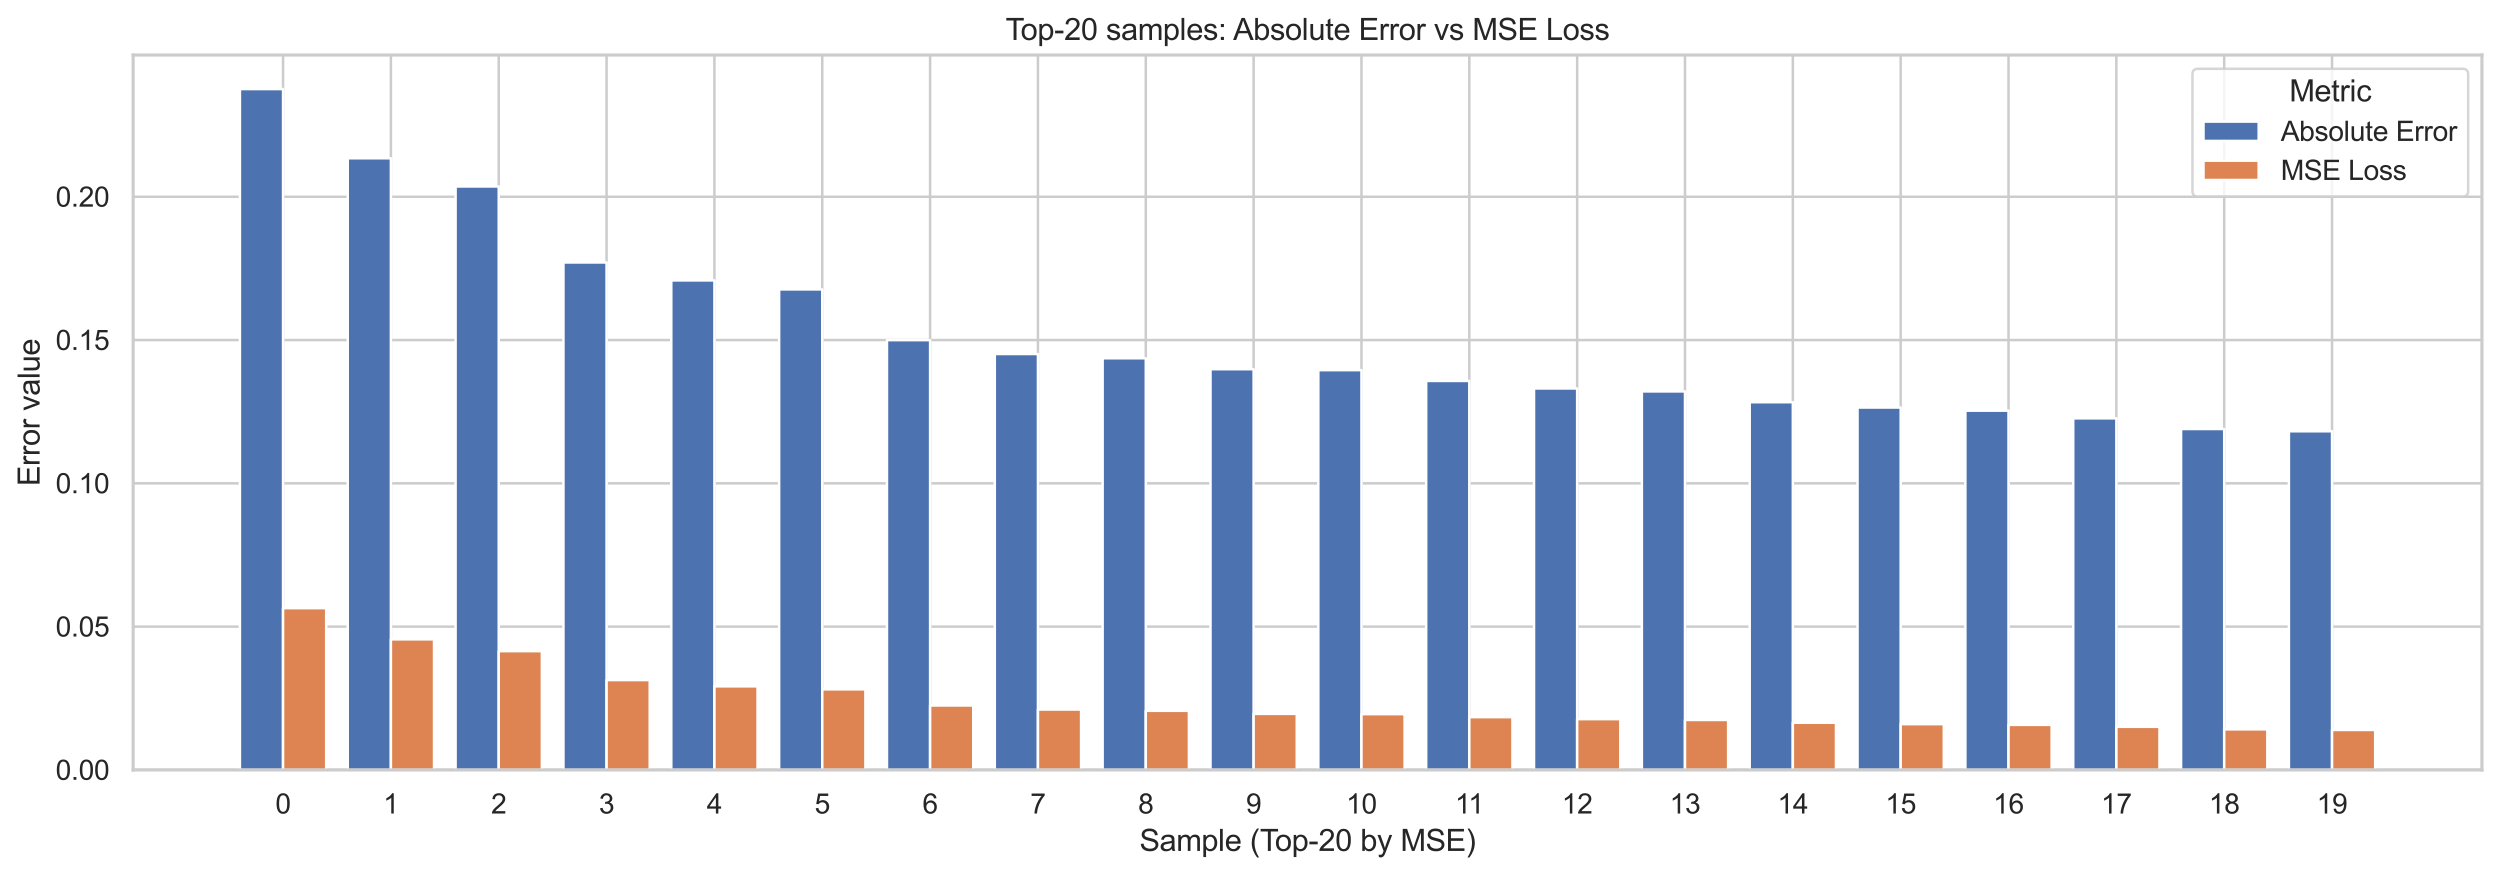 <?xml version="1.0" encoding="utf-8" standalone="no"?>
<!DOCTYPE svg PUBLIC "-//W3C//DTD SVG 1.1//EN"
  "http://www.w3.org/Graphics/SVG/1.1/DTD/svg11.dtd">
<svg xmlns:xlink="http://www.w3.org/1999/xlink" width="996.641pt" height="348.96pt" viewBox="0 0 996.641 348.96" xmlns="http://www.w3.org/2000/svg" version="1.1">
 <defs>
  <style type="text/css">*{stroke-linejoin: round; stroke-linecap: butt}</style>
 </defs>
 <g id="figure_1">
  <g id="patch_1">
   <path d="M 0 348.96 
L 996.641 348.96 
L 996.641 0 
L 0 0 
z
" style="fill: #ffffff"/>
  </g>
  <g id="axes_1">
   <g id="patch_2">
    <path d="M 53.081 306.939 
L 989.441 306.939 
L 989.441 21.936 
L 53.081 21.936 
z
" style="fill: #ffffff"/>
   </g>
   <g id="matplotlib.axis_1">
    <g id="xtick_1">
     <g id="line2d_1">
      <path d="M 112.84 306.939 
L 112.84 21.936 
" clip-path="url(#p4e5429d10b)" style="fill: none; stroke: #cccccc; stroke-linecap: round"/>
     </g>
     <g id="text_1">
      <!-- 0 -->
      <g style="fill: #262626" transform="translate(109.781 324.313) scale(0.11 -0.11)">
       <defs>
        <path id="ArialMT-30" d="M 266 2259 
Q 266 3072 433 3567 
Q 600 4063 929 4331 
Q 1259 4600 1759 4600 
Q 2128 4600 2406 4451 
Q 2684 4303 2865 4023 
Q 3047 3744 3150 3342 
Q 3253 2941 3253 2259 
Q 3253 1453 3087 958 
Q 2922 463 2592 192 
Q 2263 -78 1759 -78 
Q 1097 -78 719 397 
Q 266 969 266 2259 
z
M 844 2259 
Q 844 1131 1108 757 
Q 1372 384 1759 384 
Q 2147 384 2411 759 
Q 2675 1134 2675 2259 
Q 2675 3391 2411 3762 
Q 2147 4134 1753 4134 
Q 1366 4134 1134 3806 
Q 844 3388 844 2259 
z
" transform="scale(0.016)"/>
       </defs>
       <use xlink:href="#ArialMT-30"/>
      </g>
     </g>
    </g>
    <g id="xtick_2">
     <g id="line2d_2">
      <path d="M 155.832 306.939 
L 155.832 21.936 
" clip-path="url(#p4e5429d10b)" style="fill: none; stroke: #cccccc; stroke-linecap: round"/>
     </g>
     <g id="text_2">
      <!-- 1 -->
      <g style="fill: #262626" transform="translate(152.773 324.313) scale(0.11 -0.11)">
       <defs>
        <path id="ArialMT-31" d="M 2384 0 
L 1822 0 
L 1822 3584 
Q 1619 3391 1289 3197 
Q 959 3003 697 2906 
L 697 3450 
Q 1169 3672 1522 3987 
Q 1875 4303 2022 4600 
L 2384 4600 
L 2384 0 
z
" transform="scale(0.016)"/>
       </defs>
       <use xlink:href="#ArialMT-31"/>
      </g>
     </g>
    </g>
    <g id="xtick_3">
     <g id="line2d_3">
      <path d="M 198.823 306.939 
L 198.823 21.936 
" clip-path="url(#p4e5429d10b)" style="fill: none; stroke: #cccccc; stroke-linecap: round"/>
     </g>
     <g id="text_3">
      <!-- 2 -->
      <g style="fill: #262626" transform="translate(195.765 324.313) scale(0.11 -0.11)">
       <defs>
        <path id="ArialMT-32" d="M 3222 541 
L 3222 0 
L 194 0 
Q 188 203 259 391 
Q 375 700 629 1000 
Q 884 1300 1366 1694 
Q 2113 2306 2375 2664 
Q 2638 3022 2638 3341 
Q 2638 3675 2398 3904 
Q 2159 4134 1775 4134 
Q 1369 4134 1125 3890 
Q 881 3647 878 3216 
L 300 3275 
Q 359 3922 746 4261 
Q 1134 4600 1788 4600 
Q 2447 4600 2831 4234 
Q 3216 3869 3216 3328 
Q 3216 3053 3103 2787 
Q 2991 2522 2730 2228 
Q 2469 1934 1863 1422 
Q 1356 997 1212 845 
Q 1069 694 975 541 
L 3222 541 
z
" transform="scale(0.016)"/>
       </defs>
       <use xlink:href="#ArialMT-32"/>
      </g>
     </g>
    </g>
    <g id="xtick_4">
     <g id="line2d_4">
      <path d="M 241.815 306.939 
L 241.815 21.936 
" clip-path="url(#p4e5429d10b)" style="fill: none; stroke: #cccccc; stroke-linecap: round"/>
     </g>
     <g id="text_4">
      <!-- 3 -->
      <g style="fill: #262626" transform="translate(238.757 324.313) scale(0.11 -0.11)">
       <defs>
        <path id="ArialMT-33" d="M 269 1209 
L 831 1284 
Q 928 806 1161 595 
Q 1394 384 1728 384 
Q 2125 384 2398 659 
Q 2672 934 2672 1341 
Q 2672 1728 2419 1979 
Q 2166 2231 1775 2231 
Q 1616 2231 1378 2169 
L 1441 2663 
Q 1497 2656 1531 2656 
Q 1891 2656 2178 2843 
Q 2466 3031 2466 3422 
Q 2466 3731 2256 3934 
Q 2047 4138 1716 4138 
Q 1388 4138 1169 3931 
Q 950 3725 888 3313 
L 325 3413 
Q 428 3978 793 4289 
Q 1159 4600 1703 4600 
Q 2078 4600 2393 4439 
Q 2709 4278 2876 4000 
Q 3044 3722 3044 3409 
Q 3044 3113 2884 2869 
Q 2725 2625 2413 2481 
Q 2819 2388 3044 2092 
Q 3269 1797 3269 1353 
Q 3269 753 2831 336 
Q 2394 -81 1725 -81 
Q 1122 -81 723 278 
Q 325 638 269 1209 
z
" transform="scale(0.016)"/>
       </defs>
       <use xlink:href="#ArialMT-33"/>
      </g>
     </g>
    </g>
    <g id="xtick_5">
     <g id="line2d_5">
      <path d="M 284.807 306.939 
L 284.807 21.936 
" clip-path="url(#p4e5429d10b)" style="fill: none; stroke: #cccccc; stroke-linecap: round"/>
     </g>
     <g id="text_5">
      <!-- 4 -->
      <g style="fill: #262626" transform="translate(281.748 324.313) scale(0.11 -0.11)">
       <defs>
        <path id="ArialMT-34" d="M 2069 0 
L 2069 1097 
L 81 1097 
L 81 1613 
L 2172 4581 
L 2631 4581 
L 2631 1613 
L 3250 1613 
L 3250 1097 
L 2631 1097 
L 2631 0 
L 2069 0 
z
M 2069 1613 
L 2069 3678 
L 634 1613 
L 2069 1613 
z
" transform="scale(0.016)"/>
       </defs>
       <use xlink:href="#ArialMT-34"/>
      </g>
     </g>
    </g>
    <g id="xtick_6">
     <g id="line2d_6">
      <path d="M 327.799 306.939 
L 327.799 21.936 
" clip-path="url(#p4e5429d10b)" style="fill: none; stroke: #cccccc; stroke-linecap: round"/>
     </g>
     <g id="text_6">
      <!-- 5 -->
      <g style="fill: #262626" transform="translate(324.74 324.313) scale(0.11 -0.11)">
       <defs>
        <path id="ArialMT-35" d="M 266 1200 
L 856 1250 
Q 922 819 1161 601 
Q 1400 384 1738 384 
Q 2144 384 2425 690 
Q 2706 997 2706 1503 
Q 2706 1984 2436 2262 
Q 2166 2541 1728 2541 
Q 1456 2541 1237 2417 
Q 1019 2294 894 2097 
L 366 2166 
L 809 4519 
L 3088 4519 
L 3088 3981 
L 1259 3981 
L 1013 2750 
Q 1425 3038 1878 3038 
Q 2478 3038 2890 2622 
Q 3303 2206 3303 1553 
Q 3303 931 2941 478 
Q 2500 -78 1738 -78 
Q 1113 -78 717 272 
Q 322 622 266 1200 
z
" transform="scale(0.016)"/>
       </defs>
       <use xlink:href="#ArialMT-35"/>
      </g>
     </g>
    </g>
    <g id="xtick_7">
     <g id="line2d_7">
      <path d="M 370.79 306.939 
L 370.79 21.936 
" clip-path="url(#p4e5429d10b)" style="fill: none; stroke: #cccccc; stroke-linecap: round"/>
     </g>
     <g id="text_7">
      <!-- 6 -->
      <g style="fill: #262626" transform="translate(367.732 324.313) scale(0.11 -0.11)">
       <defs>
        <path id="ArialMT-36" d="M 3184 3459 
L 2625 3416 
Q 2550 3747 2413 3897 
Q 2184 4138 1850 4138 
Q 1581 4138 1378 3988 
Q 1113 3794 959 3422 
Q 806 3050 800 2363 
Q 1003 2672 1297 2822 
Q 1591 2972 1913 2972 
Q 2475 2972 2870 2558 
Q 3266 2144 3266 1488 
Q 3266 1056 3080 686 
Q 2894 316 2569 119 
Q 2244 -78 1831 -78 
Q 1128 -78 684 439 
Q 241 956 241 2144 
Q 241 3472 731 4075 
Q 1159 4600 1884 4600 
Q 2425 4600 2770 4297 
Q 3116 3994 3184 3459 
z
M 888 1484 
Q 888 1194 1011 928 
Q 1134 663 1356 523 
Q 1578 384 1822 384 
Q 2178 384 2434 671 
Q 2691 959 2691 1453 
Q 2691 1928 2437 2201 
Q 2184 2475 1800 2475 
Q 1419 2475 1153 2201 
Q 888 1928 888 1484 
z
" transform="scale(0.016)"/>
       </defs>
       <use xlink:href="#ArialMT-36"/>
      </g>
     </g>
    </g>
    <g id="xtick_8">
     <g id="line2d_8">
      <path d="M 413.782 306.939 
L 413.782 21.936 
" clip-path="url(#p4e5429d10b)" style="fill: none; stroke: #cccccc; stroke-linecap: round"/>
     </g>
     <g id="text_8">
      <!-- 7 -->
      <g style="fill: #262626" transform="translate(410.724 324.313) scale(0.11 -0.11)">
       <defs>
        <path id="ArialMT-37" d="M 303 3981 
L 303 4522 
L 3269 4522 
L 3269 4084 
Q 2831 3619 2401 2847 
Q 1972 2075 1738 1259 
Q 1569 684 1522 0 
L 944 0 
Q 953 541 1156 1306 
Q 1359 2072 1739 2783 
Q 2119 3494 2547 3981 
L 303 3981 
z
" transform="scale(0.016)"/>
       </defs>
       <use xlink:href="#ArialMT-37"/>
      </g>
     </g>
    </g>
    <g id="xtick_9">
     <g id="line2d_9">
      <path d="M 456.774 306.939 
L 456.774 21.936 
" clip-path="url(#p4e5429d10b)" style="fill: none; stroke: #cccccc; stroke-linecap: round"/>
     </g>
     <g id="text_9">
      <!-- 8 -->
      <g style="fill: #262626" transform="translate(453.715 324.313) scale(0.11 -0.11)">
       <defs>
        <path id="ArialMT-38" d="M 1131 2484 
Q 781 2613 612 2850 
Q 444 3088 444 3419 
Q 444 3919 803 4259 
Q 1163 4600 1759 4600 
Q 2359 4600 2725 4251 
Q 3091 3903 3091 3403 
Q 3091 3084 2923 2848 
Q 2756 2613 2416 2484 
Q 2838 2347 3058 2040 
Q 3278 1734 3278 1309 
Q 3278 722 2862 322 
Q 2447 -78 1769 -78 
Q 1091 -78 675 323 
Q 259 725 259 1325 
Q 259 1772 486 2073 
Q 713 2375 1131 2484 
z
M 1019 3438 
Q 1019 3113 1228 2906 
Q 1438 2700 1772 2700 
Q 2097 2700 2305 2904 
Q 2513 3109 2513 3406 
Q 2513 3716 2298 3927 
Q 2084 4138 1766 4138 
Q 1444 4138 1231 3931 
Q 1019 3725 1019 3438 
z
M 838 1322 
Q 838 1081 952 856 
Q 1066 631 1291 507 
Q 1516 384 1775 384 
Q 2178 384 2440 643 
Q 2703 903 2703 1303 
Q 2703 1709 2433 1975 
Q 2163 2241 1756 2241 
Q 1359 2241 1098 1978 
Q 838 1716 838 1322 
z
" transform="scale(0.016)"/>
       </defs>
       <use xlink:href="#ArialMT-38"/>
      </g>
     </g>
    </g>
    <g id="xtick_10">
     <g id="line2d_10">
      <path d="M 499.766 306.939 
L 499.766 21.936 
" clip-path="url(#p4e5429d10b)" style="fill: none; stroke: #cccccc; stroke-linecap: round"/>
     </g>
     <g id="text_10">
      <!-- 9 -->
      <g style="fill: #262626" transform="translate(496.707 324.313) scale(0.11 -0.11)">
       <defs>
        <path id="ArialMT-39" d="M 350 1059 
L 891 1109 
Q 959 728 1153 556 
Q 1347 384 1650 384 
Q 1909 384 2104 503 
Q 2300 622 2425 820 
Q 2550 1019 2634 1356 
Q 2719 1694 2719 2044 
Q 2719 2081 2716 2156 
Q 2547 1888 2255 1720 
Q 1963 1553 1622 1553 
Q 1053 1553 659 1965 
Q 266 2378 266 3053 
Q 266 3750 677 4175 
Q 1088 4600 1706 4600 
Q 2153 4600 2523 4359 
Q 2894 4119 3086 3673 
Q 3278 3228 3278 2384 
Q 3278 1506 3087 986 
Q 2897 466 2520 194 
Q 2144 -78 1638 -78 
Q 1100 -78 759 220 
Q 419 519 350 1059 
z
M 2653 3081 
Q 2653 3566 2395 3850 
Q 2138 4134 1775 4134 
Q 1400 4134 1122 3828 
Q 844 3522 844 3034 
Q 844 2597 1108 2323 
Q 1372 2050 1759 2050 
Q 2150 2050 2401 2323 
Q 2653 2597 2653 3081 
z
" transform="scale(0.016)"/>
       </defs>
       <use xlink:href="#ArialMT-39"/>
      </g>
     </g>
    </g>
    <g id="xtick_11">
     <g id="line2d_11">
      <path d="M 542.757 306.939 
L 542.757 21.936 
" clip-path="url(#p4e5429d10b)" style="fill: none; stroke: #cccccc; stroke-linecap: round"/>
     </g>
     <g id="text_11">
      <!-- 10 -->
      <g style="fill: #262626" transform="translate(536.64 324.313) scale(0.11 -0.11)">
       <use xlink:href="#ArialMT-31"/>
       <use xlink:href="#ArialMT-30" transform="translate(55.615 0)"/>
      </g>
     </g>
    </g>
    <g id="xtick_12">
     <g id="line2d_12">
      <path d="M 585.749 306.939 
L 585.749 21.936 
" clip-path="url(#p4e5429d10b)" style="fill: none; stroke: #cccccc; stroke-linecap: round"/>
     </g>
     <g id="text_12">
      <!-- 11 -->
      <g style="fill: #262626" transform="translate(580.038 324.313) scale(0.11 -0.11)">
       <use xlink:href="#ArialMT-31"/>
       <use xlink:href="#ArialMT-31" transform="translate(48.24 0)"/>
      </g>
     </g>
    </g>
    <g id="xtick_13">
     <g id="line2d_13">
      <path d="M 628.741 306.939 
L 628.741 21.936 
" clip-path="url(#p4e5429d10b)" style="fill: none; stroke: #cccccc; stroke-linecap: round"/>
     </g>
     <g id="text_13">
      <!-- 12 -->
      <g style="fill: #262626" transform="translate(622.624 324.313) scale(0.11 -0.11)">
       <use xlink:href="#ArialMT-31"/>
       <use xlink:href="#ArialMT-32" transform="translate(55.615 0)"/>
      </g>
     </g>
    </g>
    <g id="xtick_14">
     <g id="line2d_14">
      <path d="M 671.732 306.939 
L 671.732 21.936 
" clip-path="url(#p4e5429d10b)" style="fill: none; stroke: #cccccc; stroke-linecap: round"/>
     </g>
     <g id="text_14">
      <!-- 13 -->
      <g style="fill: #262626" transform="translate(665.615 324.313) scale(0.11 -0.11)">
       <use xlink:href="#ArialMT-31"/>
       <use xlink:href="#ArialMT-33" transform="translate(55.615 0)"/>
      </g>
     </g>
    </g>
    <g id="xtick_15">
     <g id="line2d_15">
      <path d="M 714.724 306.939 
L 714.724 21.936 
" clip-path="url(#p4e5429d10b)" style="fill: none; stroke: #cccccc; stroke-linecap: round"/>
     </g>
     <g id="text_15">
      <!-- 14 -->
      <g style="fill: #262626" transform="translate(708.607 324.313) scale(0.11 -0.11)">
       <use xlink:href="#ArialMT-31"/>
       <use xlink:href="#ArialMT-34" transform="translate(55.615 0)"/>
      </g>
     </g>
    </g>
    <g id="xtick_16">
     <g id="line2d_16">
      <path d="M 757.716 306.939 
L 757.716 21.936 
" clip-path="url(#p4e5429d10b)" style="fill: none; stroke: #cccccc; stroke-linecap: round"/>
     </g>
     <g id="text_16">
      <!-- 15 -->
      <g style="fill: #262626" transform="translate(751.599 324.313) scale(0.11 -0.11)">
       <use xlink:href="#ArialMT-31"/>
       <use xlink:href="#ArialMT-35" transform="translate(55.615 0)"/>
      </g>
     </g>
    </g>
    <g id="xtick_17">
     <g id="line2d_17">
      <path d="M 800.708 306.939 
L 800.708 21.936 
" clip-path="url(#p4e5429d10b)" style="fill: none; stroke: #cccccc; stroke-linecap: round"/>
     </g>
     <g id="text_17">
      <!-- 16 -->
      <g style="fill: #262626" transform="translate(794.591 324.313) scale(0.11 -0.11)">
       <use xlink:href="#ArialMT-31"/>
       <use xlink:href="#ArialMT-36" transform="translate(55.615 0)"/>
      </g>
     </g>
    </g>
    <g id="xtick_18">
     <g id="line2d_18">
      <path d="M 843.699 306.939 
L 843.699 21.936 
" clip-path="url(#p4e5429d10b)" style="fill: none; stroke: #cccccc; stroke-linecap: round"/>
     </g>
     <g id="text_18">
      <!-- 17 -->
      <g style="fill: #262626" transform="translate(837.582 324.313) scale(0.11 -0.11)">
       <use xlink:href="#ArialMT-31"/>
       <use xlink:href="#ArialMT-37" transform="translate(55.615 0)"/>
      </g>
     </g>
    </g>
    <g id="xtick_19">
     <g id="line2d_19">
      <path d="M 886.691 306.939 
L 886.691 21.936 
" clip-path="url(#p4e5429d10b)" style="fill: none; stroke: #cccccc; stroke-linecap: round"/>
     </g>
     <g id="text_19">
      <!-- 18 -->
      <g style="fill: #262626" transform="translate(880.574 324.313) scale(0.11 -0.11)">
       <use xlink:href="#ArialMT-31"/>
       <use xlink:href="#ArialMT-38" transform="translate(55.615 0)"/>
      </g>
     </g>
    </g>
    <g id="xtick_20">
     <g id="line2d_20">
      <path d="M 929.683 306.939 
L 929.683 21.936 
" clip-path="url(#p4e5429d10b)" style="fill: none; stroke: #cccccc; stroke-linecap: round"/>
     </g>
     <g id="text_20">
      <!-- 19 -->
      <g style="fill: #262626" transform="translate(923.566 324.313) scale(0.11 -0.11)">
       <use xlink:href="#ArialMT-31"/>
       <use xlink:href="#ArialMT-39" transform="translate(55.615 0)"/>
      </g>
     </g>
    </g>
    <g id="text_21">
     <!-- Sample (Top-20 by MSE) -->
     <g style="fill: #262626" transform="translate(454.242 339.235) scale(0.12 -0.12)">
      <defs>
       <path id="ArialMT-53" d="M 288 1472 
L 859 1522 
Q 900 1178 1048 958 
Q 1197 738 1509 602 
Q 1822 466 2213 466 
Q 2559 466 2825 569 
Q 3091 672 3220 851 
Q 3350 1031 3350 1244 
Q 3350 1459 3225 1620 
Q 3100 1781 2813 1891 
Q 2628 1963 1997 2114 
Q 1366 2266 1113 2400 
Q 784 2572 623 2826 
Q 463 3081 463 3397 
Q 463 3744 659 4045 
Q 856 4347 1234 4503 
Q 1613 4659 2075 4659 
Q 2584 4659 2973 4495 
Q 3363 4331 3572 4012 
Q 3781 3694 3797 3291 
L 3216 3247 
Q 3169 3681 2898 3903 
Q 2628 4125 2100 4125 
Q 1550 4125 1298 3923 
Q 1047 3722 1047 3438 
Q 1047 3191 1225 3031 
Q 1400 2872 2139 2705 
Q 2878 2538 3153 2413 
Q 3553 2228 3743 1945 
Q 3934 1663 3934 1294 
Q 3934 928 3725 604 
Q 3516 281 3123 101 
Q 2731 -78 2241 -78 
Q 1619 -78 1198 103 
Q 778 284 539 648 
Q 300 1013 288 1472 
z
" transform="scale(0.016)"/>
       <path id="ArialMT-61" d="M 2588 409 
Q 2275 144 1986 34 
Q 1697 -75 1366 -75 
Q 819 -75 525 192 
Q 231 459 231 875 
Q 231 1119 342 1320 
Q 453 1522 633 1644 
Q 813 1766 1038 1828 
Q 1203 1872 1538 1913 
Q 2219 1994 2541 2106 
Q 2544 2222 2544 2253 
Q 2544 2597 2384 2738 
Q 2169 2928 1744 2928 
Q 1347 2928 1158 2789 
Q 969 2650 878 2297 
L 328 2372 
Q 403 2725 575 2942 
Q 747 3159 1072 3276 
Q 1397 3394 1825 3394 
Q 2250 3394 2515 3294 
Q 2781 3194 2906 3042 
Q 3031 2891 3081 2659 
Q 3109 2516 3109 2141 
L 3109 1391 
Q 3109 606 3145 398 
Q 3181 191 3288 0 
L 2700 0 
Q 2613 175 2588 409 
z
M 2541 1666 
Q 2234 1541 1622 1453 
Q 1275 1403 1131 1340 
Q 988 1278 909 1158 
Q 831 1038 831 891 
Q 831 666 1001 516 
Q 1172 366 1500 366 
Q 1825 366 2078 508 
Q 2331 650 2450 897 
Q 2541 1088 2541 1459 
L 2541 1666 
z
" transform="scale(0.016)"/>
       <path id="ArialMT-6d" d="M 422 0 
L 422 3319 
L 925 3319 
L 925 2853 
Q 1081 3097 1340 3245 
Q 1600 3394 1931 3394 
Q 2300 3394 2536 3241 
Q 2772 3088 2869 2813 
Q 3263 3394 3894 3394 
Q 4388 3394 4653 3120 
Q 4919 2847 4919 2278 
L 4919 0 
L 4359 0 
L 4359 2091 
Q 4359 2428 4304 2576 
Q 4250 2725 4106 2815 
Q 3963 2906 3769 2906 
Q 3419 2906 3187 2673 
Q 2956 2441 2956 1928 
L 2956 0 
L 2394 0 
L 2394 2156 
Q 2394 2531 2256 2718 
Q 2119 2906 1806 2906 
Q 1569 2906 1367 2781 
Q 1166 2656 1075 2415 
Q 984 2175 984 1722 
L 984 0 
L 422 0 
z
" transform="scale(0.016)"/>
       <path id="ArialMT-70" d="M 422 -1272 
L 422 3319 
L 934 3319 
L 934 2888 
Q 1116 3141 1344 3267 
Q 1572 3394 1897 3394 
Q 2322 3394 2647 3175 
Q 2972 2956 3137 2557 
Q 3303 2159 3303 1684 
Q 3303 1175 3120 767 
Q 2938 359 2589 142 
Q 2241 -75 1856 -75 
Q 1575 -75 1351 44 
Q 1128 163 984 344 
L 984 -1272 
L 422 -1272 
z
M 931 1641 
Q 931 1000 1190 694 
Q 1450 388 1819 388 
Q 2194 388 2461 705 
Q 2728 1022 2728 1688 
Q 2728 2322 2467 2637 
Q 2206 2953 1844 2953 
Q 1484 2953 1207 2617 
Q 931 2281 931 1641 
z
" transform="scale(0.016)"/>
       <path id="ArialMT-6c" d="M 409 0 
L 409 4581 
L 972 4581 
L 972 0 
L 409 0 
z
" transform="scale(0.016)"/>
       <path id="ArialMT-65" d="M 2694 1069 
L 3275 997 
Q 3138 488 2766 206 
Q 2394 -75 1816 -75 
Q 1088 -75 661 373 
Q 234 822 234 1631 
Q 234 2469 665 2931 
Q 1097 3394 1784 3394 
Q 2450 3394 2872 2941 
Q 3294 2488 3294 1666 
Q 3294 1616 3291 1516 
L 816 1516 
Q 847 969 1125 678 
Q 1403 388 1819 388 
Q 2128 388 2347 550 
Q 2566 713 2694 1069 
z
M 847 1978 
L 2700 1978 
Q 2663 2397 2488 2606 
Q 2219 2931 1791 2931 
Q 1403 2931 1139 2672 
Q 875 2413 847 1978 
z
" transform="scale(0.016)"/>
       <path id="ArialMT-20" transform="scale(0.016)"/>
       <path id="ArialMT-28" d="M 1497 -1347 
Q 1031 -759 709 28 
Q 388 816 388 1659 
Q 388 2403 628 3084 
Q 909 3875 1497 4659 
L 1900 4659 
Q 1522 4009 1400 3731 
Q 1209 3300 1100 2831 
Q 966 2247 966 1656 
Q 966 153 1900 -1347 
L 1497 -1347 
z
" transform="scale(0.016)"/>
       <path id="ArialMT-54" d="M 1659 0 
L 1659 4041 
L 150 4041 
L 150 4581 
L 3781 4581 
L 3781 4041 
L 2266 4041 
L 2266 0 
L 1659 0 
z
" transform="scale(0.016)"/>
       <path id="ArialMT-6f" d="M 213 1659 
Q 213 2581 725 3025 
Q 1153 3394 1769 3394 
Q 2453 3394 2887 2945 
Q 3322 2497 3322 1706 
Q 3322 1066 3130 698 
Q 2938 331 2570 128 
Q 2203 -75 1769 -75 
Q 1072 -75 642 372 
Q 213 819 213 1659 
z
M 791 1659 
Q 791 1022 1069 705 
Q 1347 388 1769 388 
Q 2188 388 2466 706 
Q 2744 1025 2744 1678 
Q 2744 2294 2464 2611 
Q 2184 2928 1769 2928 
Q 1347 2928 1069 2612 
Q 791 2297 791 1659 
z
" transform="scale(0.016)"/>
       <path id="ArialMT-2d" d="M 203 1375 
L 203 1941 
L 1931 1941 
L 1931 1375 
L 203 1375 
z
" transform="scale(0.016)"/>
       <path id="ArialMT-62" d="M 941 0 
L 419 0 
L 419 4581 
L 981 4581 
L 981 2947 
Q 1338 3394 1891 3394 
Q 2197 3394 2470 3270 
Q 2744 3147 2920 2923 
Q 3097 2700 3197 2384 
Q 3297 2069 3297 1709 
Q 3297 856 2875 390 
Q 2453 -75 1863 -75 
Q 1275 -75 941 416 
L 941 0 
z
M 934 1684 
Q 934 1088 1097 822 
Q 1363 388 1816 388 
Q 2184 388 2453 708 
Q 2722 1028 2722 1663 
Q 2722 2313 2464 2622 
Q 2206 2931 1841 2931 
Q 1472 2931 1203 2611 
Q 934 2291 934 1684 
z
" transform="scale(0.016)"/>
       <path id="ArialMT-79" d="M 397 -1278 
L 334 -750 
Q 519 -800 656 -800 
Q 844 -800 956 -737 
Q 1069 -675 1141 -563 
Q 1194 -478 1313 -144 
Q 1328 -97 1363 -6 
L 103 3319 
L 709 3319 
L 1400 1397 
Q 1534 1031 1641 628 
Q 1738 1016 1872 1384 
L 2581 3319 
L 3144 3319 
L 1881 -56 
Q 1678 -603 1566 -809 
Q 1416 -1088 1222 -1217 
Q 1028 -1347 759 -1347 
Q 597 -1347 397 -1278 
z
" transform="scale(0.016)"/>
       <path id="ArialMT-4d" d="M 475 0 
L 475 4581 
L 1388 4581 
L 2472 1338 
Q 2622 884 2691 659 
Q 2769 909 2934 1394 
L 4031 4581 
L 4847 4581 
L 4847 0 
L 4263 0 
L 4263 3834 
L 2931 0 
L 2384 0 
L 1059 3900 
L 1059 0 
L 475 0 
z
" transform="scale(0.016)"/>
       <path id="ArialMT-45" d="M 506 0 
L 506 4581 
L 3819 4581 
L 3819 4041 
L 1113 4041 
L 1113 2638 
L 3647 2638 
L 3647 2100 
L 1113 2100 
L 1113 541 
L 3925 541 
L 3925 0 
L 506 0 
z
" transform="scale(0.016)"/>
       <path id="ArialMT-29" d="M 791 -1347 
L 388 -1347 
Q 1322 153 1322 1656 
Q 1322 2244 1188 2822 
Q 1081 3291 891 3722 
Q 769 4003 388 4659 
L 791 4659 
Q 1378 3875 1659 3084 
Q 1900 2403 1900 1659 
Q 1900 816 1576 28 
Q 1253 -759 791 -1347 
z
" transform="scale(0.016)"/>
      </defs>
      <use xlink:href="#ArialMT-53"/>
      <use xlink:href="#ArialMT-61" transform="translate(66.699 0)"/>
      <use xlink:href="#ArialMT-6d" transform="translate(122.314 0)"/>
      <use xlink:href="#ArialMT-70" transform="translate(205.615 0)"/>
      <use xlink:href="#ArialMT-6c" transform="translate(261.23 0)"/>
      <use xlink:href="#ArialMT-65" transform="translate(283.447 0)"/>
      <use xlink:href="#ArialMT-20" transform="translate(339.062 0)"/>
      <use xlink:href="#ArialMT-28" transform="translate(366.846 0)"/>
      <use xlink:href="#ArialMT-54" transform="translate(400.146 0)"/>
      <use xlink:href="#ArialMT-6f" transform="translate(450.105 0)"/>
      <use xlink:href="#ArialMT-70" transform="translate(505.721 0)"/>
      <use xlink:href="#ArialMT-2d" transform="translate(561.336 0)"/>
      <use xlink:href="#ArialMT-32" transform="translate(594.637 0)"/>
      <use xlink:href="#ArialMT-30" transform="translate(650.252 0)"/>
      <use xlink:href="#ArialMT-20" transform="translate(705.867 0)"/>
      <use xlink:href="#ArialMT-62" transform="translate(733.65 0)"/>
      <use xlink:href="#ArialMT-79" transform="translate(789.266 0)"/>
      <use xlink:href="#ArialMT-20" transform="translate(839.266 0)"/>
      <use xlink:href="#ArialMT-4d" transform="translate(867.049 0)"/>
      <use xlink:href="#ArialMT-53" transform="translate(950.35 0)"/>
      <use xlink:href="#ArialMT-45" transform="translate(1017.049 0)"/>
      <use xlink:href="#ArialMT-29" transform="translate(1083.748 0)"/>
     </g>
    </g>
   </g>
   <g id="matplotlib.axis_2">
    <g id="ytick_1">
     <g id="line2d_21">
      <path d="M 53.081 306.939 
L 989.441 306.939 
" clip-path="url(#p4e5429d10b)" style="fill: none; stroke: #cccccc; stroke-linecap: round"/>
     </g>
     <g id="text_22">
      <!-- 0.00 -->
      <g style="fill: #262626" transform="translate(22.174 310.876) scale(0.11 -0.11)">
       <defs>
        <path id="ArialMT-2e" d="M 581 0 
L 581 641 
L 1222 641 
L 1222 0 
L 581 0 
z
" transform="scale(0.016)"/>
       </defs>
       <use xlink:href="#ArialMT-30"/>
       <use xlink:href="#ArialMT-2e" transform="translate(55.615 0)"/>
       <use xlink:href="#ArialMT-30" transform="translate(83.398 0)"/>
       <use xlink:href="#ArialMT-30" transform="translate(139.014 0)"/>
      </g>
     </g>
    </g>
    <g id="ytick_2">
     <g id="line2d_22">
      <path d="M 53.081 249.815 
L 989.441 249.815 
" clip-path="url(#p4e5429d10b)" style="fill: none; stroke: #cccccc; stroke-linecap: round"/>
     </g>
     <g id="text_23">
      <!-- 0.05 -->
      <g style="fill: #262626" transform="translate(22.174 253.752) scale(0.11 -0.11)">
       <use xlink:href="#ArialMT-30"/>
       <use xlink:href="#ArialMT-2e" transform="translate(55.615 0)"/>
       <use xlink:href="#ArialMT-30" transform="translate(83.398 0)"/>
       <use xlink:href="#ArialMT-35" transform="translate(139.014 0)"/>
      </g>
     </g>
    </g>
    <g id="ytick_3">
     <g id="line2d_23">
      <path d="M 53.081 192.691 
L 989.441 192.691 
" clip-path="url(#p4e5429d10b)" style="fill: none; stroke: #cccccc; stroke-linecap: round"/>
     </g>
     <g id="text_24">
      <!-- 0.10 -->
      <g style="fill: #262626" transform="translate(22.174 196.627) scale(0.11 -0.11)">
       <use xlink:href="#ArialMT-30"/>
       <use xlink:href="#ArialMT-2e" transform="translate(55.615 0)"/>
       <use xlink:href="#ArialMT-31" transform="translate(83.398 0)"/>
       <use xlink:href="#ArialMT-30" transform="translate(139.014 0)"/>
      </g>
     </g>
    </g>
    <g id="ytick_4">
     <g id="line2d_24">
      <path d="M 53.081 135.566 
L 989.441 135.566 
" clip-path="url(#p4e5429d10b)" style="fill: none; stroke: #cccccc; stroke-linecap: round"/>
     </g>
     <g id="text_25">
      <!-- 0.15 -->
      <g style="fill: #262626" transform="translate(22.174 139.503) scale(0.11 -0.11)">
       <use xlink:href="#ArialMT-30"/>
       <use xlink:href="#ArialMT-2e" transform="translate(55.615 0)"/>
       <use xlink:href="#ArialMT-31" transform="translate(83.398 0)"/>
       <use xlink:href="#ArialMT-35" transform="translate(139.014 0)"/>
      </g>
     </g>
    </g>
    <g id="ytick_5">
     <g id="line2d_25">
      <path d="M 53.081 78.442 
L 989.441 78.442 
" clip-path="url(#p4e5429d10b)" style="fill: none; stroke: #cccccc; stroke-linecap: round"/>
     </g>
     <g id="text_26">
      <!-- 0.20 -->
      <g style="fill: #262626" transform="translate(22.174 82.379) scale(0.11 -0.11)">
       <use xlink:href="#ArialMT-30"/>
       <use xlink:href="#ArialMT-2e" transform="translate(55.615 0)"/>
       <use xlink:href="#ArialMT-32" transform="translate(83.398 0)"/>
       <use xlink:href="#ArialMT-30" transform="translate(139.014 0)"/>
      </g>
     </g>
    </g>
    <g id="text_27">
     <!-- Error value -->
     <g style="fill: #262626" transform="translate(15.789 193.779) rotate(-90) scale(0.12 -0.12)">
      <defs>
       <path id="ArialMT-72" d="M 416 0 
L 416 3319 
L 922 3319 
L 922 2816 
Q 1116 3169 1280 3281 
Q 1444 3394 1641 3394 
Q 1925 3394 2219 3213 
L 2025 2691 
Q 1819 2813 1613 2813 
Q 1428 2813 1281 2702 
Q 1134 2591 1072 2394 
Q 978 2094 978 1738 
L 978 0 
L 416 0 
z
" transform="scale(0.016)"/>
       <path id="ArialMT-76" d="M 1344 0 
L 81 3319 
L 675 3319 
L 1388 1331 
Q 1503 1009 1600 663 
Q 1675 925 1809 1294 
L 2547 3319 
L 3125 3319 
L 1869 0 
L 1344 0 
z
" transform="scale(0.016)"/>
       <path id="ArialMT-75" d="M 2597 0 
L 2597 488 
Q 2209 -75 1544 -75 
Q 1250 -75 995 37 
Q 741 150 617 320 
Q 494 491 444 738 
Q 409 903 409 1263 
L 409 3319 
L 972 3319 
L 972 1478 
Q 972 1038 1006 884 
Q 1059 663 1231 536 
Q 1403 409 1656 409 
Q 1909 409 2131 539 
Q 2353 669 2445 892 
Q 2538 1116 2538 1541 
L 2538 3319 
L 3100 3319 
L 3100 0 
L 2597 0 
z
" transform="scale(0.016)"/>
      </defs>
      <use xlink:href="#ArialMT-45"/>
      <use xlink:href="#ArialMT-72" transform="translate(66.699 0)"/>
      <use xlink:href="#ArialMT-72" transform="translate(100 0)"/>
      <use xlink:href="#ArialMT-6f" transform="translate(133.301 0)"/>
      <use xlink:href="#ArialMT-72" transform="translate(188.916 0)"/>
      <use xlink:href="#ArialMT-20" transform="translate(222.217 0)"/>
      <use xlink:href="#ArialMT-76" transform="translate(250 0)"/>
      <use xlink:href="#ArialMT-61" transform="translate(300 0)"/>
      <use xlink:href="#ArialMT-6c" transform="translate(355.615 0)"/>
      <use xlink:href="#ArialMT-75" transform="translate(377.832 0)"/>
      <use xlink:href="#ArialMT-65" transform="translate(433.447 0)"/>
     </g>
    </g>
   </g>
   <g id="patch_3">
    <path d="M 95.643 306.939 
L 112.84 306.939 
L 112.84 35.507 
L 95.643 35.507 
z
" clip-path="url(#p4e5429d10b)" style="fill: #4c72b0; stroke: #ffffff; stroke-linejoin: miter"/>
   </g>
   <g id="patch_4">
    <path d="M 138.635 306.939 
L 155.832 306.939 
L 155.832 63.086 
L 138.635 63.086 
z
" clip-path="url(#p4e5429d10b)" style="fill: #4c72b0; stroke: #ffffff; stroke-linejoin: miter"/>
   </g>
   <g id="patch_5">
    <path d="M 181.627 306.939 
L 198.823 306.939 
L 198.823 74.336 
L 181.627 74.336 
z
" clip-path="url(#p4e5429d10b)" style="fill: #4c72b0; stroke: #ffffff; stroke-linejoin: miter"/>
   </g>
   <g id="patch_6">
    <path d="M 224.618 306.939 
L 241.815 306.939 
L 241.815 104.633 
L 224.618 104.633 
z
" clip-path="url(#p4e5429d10b)" style="fill: #4c72b0; stroke: #ffffff; stroke-linejoin: miter"/>
   </g>
   <g id="patch_7">
    <path d="M 267.61 306.939 
L 284.807 306.939 
L 284.807 111.785 
L 267.61 111.785 
z
" clip-path="url(#p4e5429d10b)" style="fill: #4c72b0; stroke: #ffffff; stroke-linejoin: miter"/>
   </g>
   <g id="patch_8">
    <path d="M 310.602 306.939 
L 327.799 306.939 
L 327.799 115.38 
L 310.602 115.38 
z
" clip-path="url(#p4e5429d10b)" style="fill: #4c72b0; stroke: #ffffff; stroke-linejoin: miter"/>
   </g>
   <g id="patch_9">
    <path d="M 353.594 306.939 
L 370.79 306.939 
L 370.79 135.609 
L 353.594 135.609 
z
" clip-path="url(#p4e5429d10b)" style="fill: #4c72b0; stroke: #ffffff; stroke-linejoin: miter"/>
   </g>
   <g id="patch_10">
    <path d="M 396.585 306.939 
L 413.782 306.939 
L 413.782 141.14 
L 396.585 141.14 
z
" clip-path="url(#p4e5429d10b)" style="fill: #4c72b0; stroke: #ffffff; stroke-linejoin: miter"/>
   </g>
   <g id="patch_11">
    <path d="M 439.577 306.939 
L 456.774 306.939 
L 456.774 142.835 
L 439.577 142.835 
z
" clip-path="url(#p4e5429d10b)" style="fill: #4c72b0; stroke: #ffffff; stroke-linejoin: miter"/>
   </g>
   <g id="patch_12">
    <path d="M 482.569 306.939 
L 499.766 306.939 
L 499.766 147.192 
L 482.569 147.192 
z
" clip-path="url(#p4e5429d10b)" style="fill: #4c72b0; stroke: #ffffff; stroke-linejoin: miter"/>
   </g>
   <g id="patch_13">
    <path d="M 525.561 306.939 
L 542.757 306.939 
L 542.757 147.567 
L 525.561 147.567 
z
" clip-path="url(#p4e5429d10b)" style="fill: #4c72b0; stroke: #ffffff; stroke-linejoin: miter"/>
   </g>
   <g id="patch_14">
    <path d="M 568.552 306.939 
L 585.749 306.939 
L 585.749 151.859 
L 568.552 151.859 
z
" clip-path="url(#p4e5429d10b)" style="fill: #4c72b0; stroke: #ffffff; stroke-linejoin: miter"/>
   </g>
   <g id="patch_15">
    <path d="M 611.544 306.939 
L 628.741 306.939 
L 628.741 154.871 
L 611.544 154.871 
z
" clip-path="url(#p4e5429d10b)" style="fill: #4c72b0; stroke: #ffffff; stroke-linejoin: miter"/>
   </g>
   <g id="patch_16">
    <path d="M 654.536 306.939 
L 671.732 306.939 
L 671.732 156.037 
L 654.536 156.037 
z
" clip-path="url(#p4e5429d10b)" style="fill: #4c72b0; stroke: #ffffff; stroke-linejoin: miter"/>
   </g>
   <g id="patch_17">
    <path d="M 697.528 306.939 
L 714.724 306.939 
L 714.724 160.353 
L 697.528 160.353 
z
" clip-path="url(#p4e5429d10b)" style="fill: #4c72b0; stroke: #ffffff; stroke-linejoin: miter"/>
   </g>
   <g id="patch_18">
    <path d="M 740.519 306.939 
L 757.716 306.939 
L 757.716 162.483 
L 740.519 162.483 
z
" clip-path="url(#p4e5429d10b)" style="fill: #4c72b0; stroke: #ffffff; stroke-linejoin: miter"/>
   </g>
   <g id="patch_19">
    <path d="M 783.511 306.939 
L 800.708 306.939 
L 800.708 163.717 
L 783.511 163.717 
z
" clip-path="url(#p4e5429d10b)" style="fill: #4c72b0; stroke: #ffffff; stroke-linejoin: miter"/>
   </g>
   <g id="patch_20">
    <path d="M 826.503 306.939 
L 843.699 306.939 
L 843.699 166.767 
L 826.503 166.767 
z
" clip-path="url(#p4e5429d10b)" style="fill: #4c72b0; stroke: #ffffff; stroke-linejoin: miter"/>
   </g>
   <g id="patch_21">
    <path d="M 869.494 306.939 
L 886.691 306.939 
L 886.691 171.029 
L 869.494 171.029 
z
" clip-path="url(#p4e5429d10b)" style="fill: #4c72b0; stroke: #ffffff; stroke-linejoin: miter"/>
   </g>
   <g id="patch_22">
    <path d="M 912.486 306.939 
L 929.683 306.939 
L 929.683 171.934 
L 912.486 171.934 
z
" clip-path="url(#p4e5429d10b)" style="fill: #4c72b0; stroke: #ffffff; stroke-linejoin: miter"/>
   </g>
   <g id="patch_23">
    <path d="M 112.84 306.939 
L 130.037 306.939 
L 130.037 242.453 
L 112.84 242.453 
z
" clip-path="url(#p4e5429d10b)" style="fill: #dd8452; stroke: #ffffff; stroke-linejoin: miter"/>
   </g>
   <g id="patch_24">
    <path d="M 155.832 306.939 
L 173.028 306.939 
L 173.028 254.891 
L 155.832 254.891 
z
" clip-path="url(#p4e5429d10b)" style="fill: #dd8452; stroke: #ffffff; stroke-linejoin: miter"/>
   </g>
   <g id="patch_25">
    <path d="M 198.823 306.939 
L 216.02 306.939 
L 216.02 259.583 
L 198.823 259.583 
z
" clip-path="url(#p4e5429d10b)" style="fill: #dd8452; stroke: #ffffff; stroke-linejoin: miter"/>
   </g>
   <g id="patch_26">
    <path d="M 241.815 306.939 
L 259.012 306.939 
L 259.012 271.116 
L 241.815 271.116 
z
" clip-path="url(#p4e5429d10b)" style="fill: #dd8452; stroke: #ffffff; stroke-linejoin: miter"/>
   </g>
   <g id="patch_27">
    <path d="M 284.807 306.939 
L 302.004 306.939 
L 302.004 273.604 
L 284.807 273.604 
z
" clip-path="url(#p4e5429d10b)" style="fill: #dd8452; stroke: #ffffff; stroke-linejoin: miter"/>
   </g>
   <g id="patch_28">
    <path d="M 327.799 306.939 
L 344.995 306.939 
L 344.995 274.821 
L 327.799 274.821 
z
" clip-path="url(#p4e5429d10b)" style="fill: #dd8452; stroke: #ffffff; stroke-linejoin: miter"/>
   </g>
   <g id="patch_29">
    <path d="M 370.79 306.939 
L 387.987 306.939 
L 387.987 281.246 
L 370.79 281.246 
z
" clip-path="url(#p4e5429d10b)" style="fill: #dd8452; stroke: #ffffff; stroke-linejoin: miter"/>
   </g>
   <g id="patch_30">
    <path d="M 413.782 306.939 
L 430.979 306.939 
L 430.979 282.878 
L 413.782 282.878 
z
" clip-path="url(#p4e5429d10b)" style="fill: #dd8452; stroke: #ffffff; stroke-linejoin: miter"/>
   </g>
   <g id="patch_31">
    <path d="M 456.774 306.939 
L 473.97 306.939 
L 473.97 283.368 
L 456.774 283.368 
z
" clip-path="url(#p4e5429d10b)" style="fill: #dd8452; stroke: #ffffff; stroke-linejoin: miter"/>
   </g>
   <g id="patch_32">
    <path d="M 499.766 306.939 
L 516.962 306.939 
L 516.962 284.603 
L 499.766 284.603 
z
" clip-path="url(#p4e5429d10b)" style="fill: #dd8452; stroke: #ffffff; stroke-linejoin: miter"/>
   </g>
   <g id="patch_33">
    <path d="M 542.757 306.939 
L 559.954 306.939 
L 559.954 284.708 
L 542.757 284.708 
z
" clip-path="url(#p4e5429d10b)" style="fill: #dd8452; stroke: #ffffff; stroke-linejoin: miter"/>
   </g>
   <g id="patch_34">
    <path d="M 585.749 306.939 
L 602.946 306.939 
L 602.946 285.889 
L 585.749 285.889 
z
" clip-path="url(#p4e5429d10b)" style="fill: #dd8452; stroke: #ffffff; stroke-linejoin: miter"/>
   </g>
   <g id="patch_35">
    <path d="M 628.741 306.939 
L 645.937 306.939 
L 645.937 286.699 
L 628.741 286.699 
z
" clip-path="url(#p4e5429d10b)" style="fill: #dd8452; stroke: #ffffff; stroke-linejoin: miter"/>
   </g>
   <g id="patch_36">
    <path d="M 671.732 306.939 
L 688.929 306.939 
L 688.929 287.008 
L 671.732 287.008 
z
" clip-path="url(#p4e5429d10b)" style="fill: #dd8452; stroke: #ffffff; stroke-linejoin: miter"/>
   </g>
   <g id="patch_37">
    <path d="M 714.724 306.939 
L 731.921 306.939 
L 731.921 288.132 
L 714.724 288.132 
z
" clip-path="url(#p4e5429d10b)" style="fill: #dd8452; stroke: #ffffff; stroke-linejoin: miter"/>
   </g>
   <g id="patch_38">
    <path d="M 757.716 306.939 
L 774.913 306.939 
L 774.913 288.674 
L 757.716 288.674 
z
" clip-path="url(#p4e5429d10b)" style="fill: #dd8452; stroke: #ffffff; stroke-linejoin: miter"/>
   </g>
   <g id="patch_39">
    <path d="M 800.708 306.939 
L 817.904 306.939 
L 817.904 288.985 
L 800.708 288.985 
z
" clip-path="url(#p4e5429d10b)" style="fill: #dd8452; stroke: #ffffff; stroke-linejoin: miter"/>
   </g>
   <g id="patch_40">
    <path d="M 843.699 306.939 
L 860.896 306.939 
L 860.896 289.742 
L 843.699 289.742 
z
" clip-path="url(#p4e5429d10b)" style="fill: #dd8452; stroke: #ffffff; stroke-linejoin: miter"/>
   </g>
   <g id="patch_41">
    <path d="M 886.691 306.939 
L 903.888 306.939 
L 903.888 290.771 
L 886.691 290.771 
z
" clip-path="url(#p4e5429d10b)" style="fill: #dd8452; stroke: #ffffff; stroke-linejoin: miter"/>
   </g>
   <g id="patch_42">
    <path d="M 929.683 306.939 
L 946.88 306.939 
L 946.88 290.986 
L 929.683 290.986 
z
" clip-path="url(#p4e5429d10b)" style="fill: #dd8452; stroke: #ffffff; stroke-linejoin: miter"/>
   </g>
   <g id="patch_43">
    <path d="M 53.081 306.939 
L 53.081 21.936 
" style="fill: none; stroke: #cccccc; stroke-width: 1.25; stroke-linejoin: miter; stroke-linecap: square"/>
   </g>
   <g id="patch_44">
    <path d="M 989.441 306.939 
L 989.441 21.936 
" style="fill: none; stroke: #cccccc; stroke-width: 1.25; stroke-linejoin: miter; stroke-linecap: square"/>
   </g>
   <g id="patch_45">
    <path d="M 53.081 306.939 
L 989.441 306.939 
" style="fill: none; stroke: #cccccc; stroke-width: 1.25; stroke-linejoin: miter; stroke-linecap: square"/>
   </g>
   <g id="patch_46">
    <path d="M 53.081 21.936 
L 989.441 21.936 
" style="fill: none; stroke: #cccccc; stroke-width: 1.25; stroke-linejoin: miter; stroke-linecap: square"/>
   </g>
   <g id="text_28">
    <!-- Top-20 samples: Absolute Error vs MSE Loss -->
    <g style="fill: #262626" transform="translate(400.885 15.936) scale(0.12 -0.12)">
     <defs>
      <path id="ArialMT-73" d="M 197 991 
L 753 1078 
Q 800 744 1014 566 
Q 1228 388 1613 388 
Q 2000 388 2187 545 
Q 2375 703 2375 916 
Q 2375 1106 2209 1216 
Q 2094 1291 1634 1406 
Q 1016 1563 777 1677 
Q 538 1791 414 1992 
Q 291 2194 291 2438 
Q 291 2659 392 2848 
Q 494 3038 669 3163 
Q 800 3259 1026 3326 
Q 1253 3394 1513 3394 
Q 1903 3394 2198 3281 
Q 2494 3169 2634 2976 
Q 2775 2784 2828 2463 
L 2278 2388 
Q 2241 2644 2061 2787 
Q 1881 2931 1553 2931 
Q 1166 2931 1000 2803 
Q 834 2675 834 2503 
Q 834 2394 903 2306 
Q 972 2216 1119 2156 
Q 1203 2125 1616 2013 
Q 2213 1853 2448 1751 
Q 2684 1650 2818 1456 
Q 2953 1263 2953 975 
Q 2953 694 2789 445 
Q 2625 197 2315 61 
Q 2006 -75 1616 -75 
Q 969 -75 630 194 
Q 291 463 197 991 
z
" transform="scale(0.016)"/>
      <path id="ArialMT-3a" d="M 578 2678 
L 578 3319 
L 1219 3319 
L 1219 2678 
L 578 2678 
z
M 578 0 
L 578 641 
L 1219 641 
L 1219 0 
L 578 0 
z
" transform="scale(0.016)"/>
      <path id="ArialMT-41" d="M -9 0 
L 1750 4581 
L 2403 4581 
L 4278 0 
L 3588 0 
L 3053 1388 
L 1138 1388 
L 634 0 
L -9 0 
z
M 1313 1881 
L 2866 1881 
L 2388 3150 
Q 2169 3728 2063 4100 
Q 1975 3659 1816 3225 
L 1313 1881 
z
" transform="scale(0.016)"/>
      <path id="ArialMT-74" d="M 1650 503 
L 1731 6 
Q 1494 -44 1306 -44 
Q 1000 -44 831 53 
Q 663 150 594 308 
Q 525 466 525 972 
L 525 2881 
L 113 2881 
L 113 3319 
L 525 3319 
L 525 4141 
L 1084 4478 
L 1084 3319 
L 1650 3319 
L 1650 2881 
L 1084 2881 
L 1084 941 
Q 1084 700 1114 631 
Q 1144 563 1211 522 
Q 1278 481 1403 481 
Q 1497 481 1650 503 
z
" transform="scale(0.016)"/>
      <path id="ArialMT-4c" d="M 469 0 
L 469 4581 
L 1075 4581 
L 1075 541 
L 3331 541 
L 3331 0 
L 469 0 
z
" transform="scale(0.016)"/>
     </defs>
     <use xlink:href="#ArialMT-54"/>
     <use xlink:href="#ArialMT-6f" transform="translate(49.959 0)"/>
     <use xlink:href="#ArialMT-70" transform="translate(105.574 0)"/>
     <use xlink:href="#ArialMT-2d" transform="translate(161.189 0)"/>
     <use xlink:href="#ArialMT-32" transform="translate(194.49 0)"/>
     <use xlink:href="#ArialMT-30" transform="translate(250.105 0)"/>
     <use xlink:href="#ArialMT-20" transform="translate(305.721 0)"/>
     <use xlink:href="#ArialMT-73" transform="translate(333.504 0)"/>
     <use xlink:href="#ArialMT-61" transform="translate(383.504 0)"/>
     <use xlink:href="#ArialMT-6d" transform="translate(439.119 0)"/>
     <use xlink:href="#ArialMT-70" transform="translate(522.42 0)"/>
     <use xlink:href="#ArialMT-6c" transform="translate(578.035 0)"/>
     <use xlink:href="#ArialMT-65" transform="translate(600.252 0)"/>
     <use xlink:href="#ArialMT-73" transform="translate(655.867 0)"/>
     <use xlink:href="#ArialMT-3a" transform="translate(705.867 0)"/>
     <use xlink:href="#ArialMT-20" transform="translate(733.65 0)"/>
     <use xlink:href="#ArialMT-41" transform="translate(755.934 0)"/>
     <use xlink:href="#ArialMT-62" transform="translate(822.633 0)"/>
     <use xlink:href="#ArialMT-73" transform="translate(878.248 0)"/>
     <use xlink:href="#ArialMT-6f" transform="translate(928.248 0)"/>
     <use xlink:href="#ArialMT-6c" transform="translate(983.863 0)"/>
     <use xlink:href="#ArialMT-75" transform="translate(1006.08 0)"/>
     <use xlink:href="#ArialMT-74" transform="translate(1061.695 0)"/>
     <use xlink:href="#ArialMT-65" transform="translate(1089.479 0)"/>
     <use xlink:href="#ArialMT-20" transform="translate(1145.094 0)"/>
     <use xlink:href="#ArialMT-45" transform="translate(1172.877 0)"/>
     <use xlink:href="#ArialMT-72" transform="translate(1239.576 0)"/>
     <use xlink:href="#ArialMT-72" transform="translate(1272.877 0)"/>
     <use xlink:href="#ArialMT-6f" transform="translate(1306.178 0)"/>
     <use xlink:href="#ArialMT-72" transform="translate(1361.793 0)"/>
     <use xlink:href="#ArialMT-20" transform="translate(1395.094 0)"/>
     <use xlink:href="#ArialMT-76" transform="translate(1422.877 0)"/>
     <use xlink:href="#ArialMT-73" transform="translate(1472.877 0)"/>
     <use xlink:href="#ArialMT-20" transform="translate(1522.877 0)"/>
     <use xlink:href="#ArialMT-4d" transform="translate(1550.66 0)"/>
     <use xlink:href="#ArialMT-53" transform="translate(1633.961 0)"/>
     <use xlink:href="#ArialMT-45" transform="translate(1700.66 0)"/>
     <use xlink:href="#ArialMT-20" transform="translate(1767.359 0)"/>
     <use xlink:href="#ArialMT-4c" transform="translate(1795.143 0)"/>
     <use xlink:href="#ArialMT-6f" transform="translate(1850.758 0)"/>
     <use xlink:href="#ArialMT-73" transform="translate(1906.373 0)"/>
     <use xlink:href="#ArialMT-73" transform="translate(1956.373 0)"/>
    </g>
   </g>
   <g id="legend_1">
    <g id="patch_47">
     <path d="M 876.238 78.33 
L 981.741 78.33 
Q 983.941 78.33 983.941 76.13 
L 983.941 29.636 
Q 983.941 27.436 981.741 27.436 
L 876.238 27.436 
Q 874.038 27.436 874.038 29.636 
L 874.038 76.13 
Q 874.038 78.33 876.238 78.33 
z
" style="fill: #ffffff; opacity: 0.8; stroke: #cccccc; stroke-linejoin: miter"/>
    </g>
    <g id="text_29">
     <!-- Metric -->
     <g style="fill: #262626" transform="translate(912.657 40.425) scale(0.12 -0.12)">
      <defs>
       <path id="ArialMT-69" d="M 425 3934 
L 425 4581 
L 988 4581 
L 988 3934 
L 425 3934 
z
M 425 0 
L 425 3319 
L 988 3319 
L 988 0 
L 425 0 
z
" transform="scale(0.016)"/>
       <path id="ArialMT-63" d="M 2588 1216 
L 3141 1144 
Q 3050 572 2676 248 
Q 2303 -75 1759 -75 
Q 1078 -75 664 370 
Q 250 816 250 1647 
Q 250 2184 428 2587 
Q 606 2991 970 3192 
Q 1334 3394 1763 3394 
Q 2303 3394 2647 3120 
Q 2991 2847 3088 2344 
L 2541 2259 
Q 2463 2594 2264 2762 
Q 2066 2931 1784 2931 
Q 1359 2931 1093 2626 
Q 828 2322 828 1663 
Q 828 994 1084 691 
Q 1341 388 1753 388 
Q 2084 388 2306 591 
Q 2528 794 2588 1216 
z
" transform="scale(0.016)"/>
      </defs>
      <use xlink:href="#ArialMT-4d"/>
      <use xlink:href="#ArialMT-65" transform="translate(83.301 0)"/>
      <use xlink:href="#ArialMT-74" transform="translate(138.916 0)"/>
      <use xlink:href="#ArialMT-72" transform="translate(166.699 0)"/>
      <use xlink:href="#ArialMT-69" transform="translate(200 0)"/>
      <use xlink:href="#ArialMT-63" transform="translate(222.217 0)"/>
     </g>
    </g>
    <g id="patch_48">
     <path d="M 878.438 56.184 
L 900.438 56.184 
L 900.438 48.484 
L 878.438 48.484 
z
" style="fill: #4c72b0; stroke: #ffffff; stroke-linejoin: miter"/>
    </g>
    <g id="text_30">
     <!-- Absolute Error -->
     <g style="fill: #262626" transform="translate(909.238 56.184) scale(0.11 -0.11)">
      <use xlink:href="#ArialMT-41"/>
      <use xlink:href="#ArialMT-62" transform="translate(66.699 0)"/>
      <use xlink:href="#ArialMT-73" transform="translate(122.314 0)"/>
      <use xlink:href="#ArialMT-6f" transform="translate(172.314 0)"/>
      <use xlink:href="#ArialMT-6c" transform="translate(227.93 0)"/>
      <use xlink:href="#ArialMT-75" transform="translate(250.146 0)"/>
      <use xlink:href="#ArialMT-74" transform="translate(305.762 0)"/>
      <use xlink:href="#ArialMT-65" transform="translate(333.545 0)"/>
      <use xlink:href="#ArialMT-20" transform="translate(389.16 0)"/>
      <use xlink:href="#ArialMT-45" transform="translate(416.943 0)"/>
      <use xlink:href="#ArialMT-72" transform="translate(483.643 0)"/>
      <use xlink:href="#ArialMT-72" transform="translate(516.943 0)"/>
      <use xlink:href="#ArialMT-6f" transform="translate(550.244 0)"/>
      <use xlink:href="#ArialMT-72" transform="translate(605.859 0)"/>
     </g>
    </g>
    <g id="patch_49">
     <path d="M 878.438 71.743 
L 900.438 71.743 
L 900.438 64.043 
L 878.438 64.043 
z
" style="fill: #dd8452; stroke: #ffffff; stroke-linejoin: miter"/>
    </g>
    <g id="text_31">
     <!-- MSE Loss -->
     <g style="fill: #262626" transform="translate(909.238 71.743) scale(0.11 -0.11)">
      <use xlink:href="#ArialMT-4d"/>
      <use xlink:href="#ArialMT-53" transform="translate(83.301 0)"/>
      <use xlink:href="#ArialMT-45" transform="translate(150 0)"/>
      <use xlink:href="#ArialMT-20" transform="translate(216.699 0)"/>
      <use xlink:href="#ArialMT-4c" transform="translate(244.482 0)"/>
      <use xlink:href="#ArialMT-6f" transform="translate(300.098 0)"/>
      <use xlink:href="#ArialMT-73" transform="translate(355.713 0)"/>
      <use xlink:href="#ArialMT-73" transform="translate(405.713 0)"/>
     </g>
    </g>
   </g>
  </g>
 </g>
 <defs>
  <clipPath id="p4e5429d10b">
   <rect x="53.081" y="21.936" width="936.36" height="285.004"/>
  </clipPath>
 </defs>
</svg>
